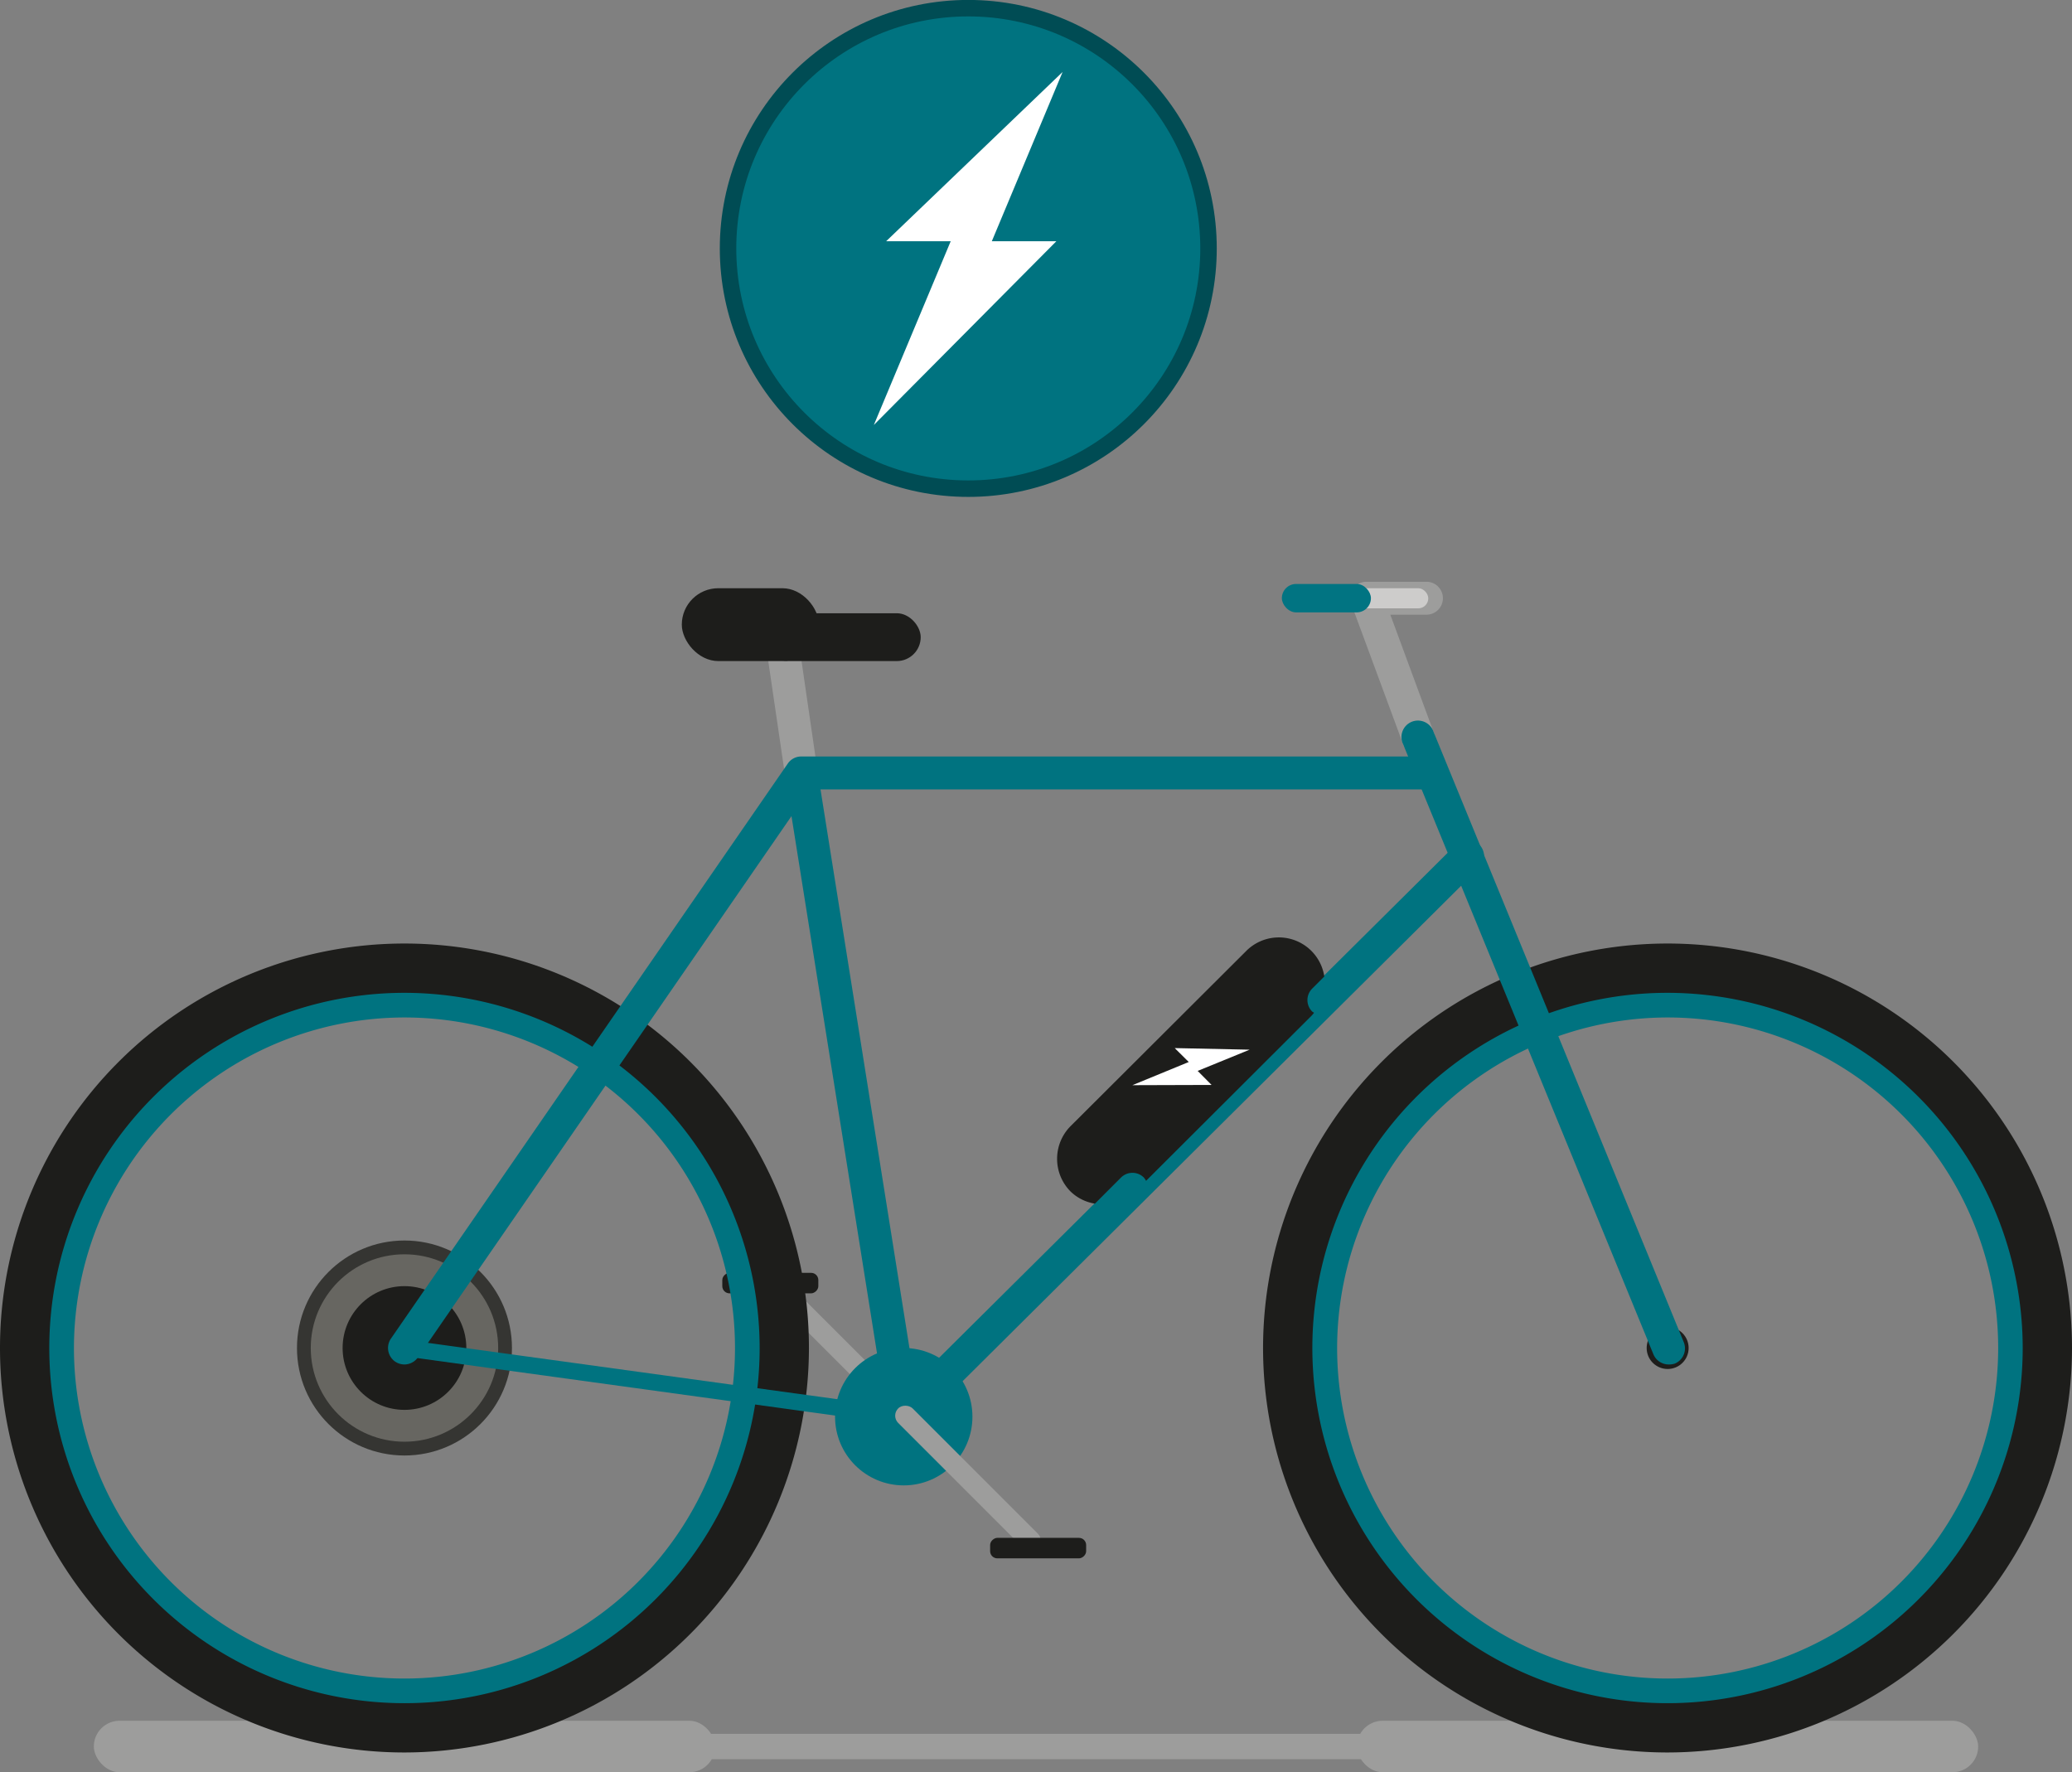 <svg viewBox="0 0 169.82 145.25" xmlns="http://www.w3.org/2000/svg"><rect x="0" y="0" width="169.82" height="145.25" fill="#808080" stroke="none"/><rect fill="#9d9d9c" height="4.22" rx="2.11" width="50.92" x="7.69" y="141.03"/><rect fill="#9d9d9c" height="4.22" rx="2.11" width="50.92" x="111.21" y="141.03"/><rect fill="#9d9d9c" height="2.08" rx="1.04" width="69.54" x="50.31" y="142.1"/><circle cx="33.15" cy="110.48" fill="#353532" r="8.81"/><circle cx="33.15" cy="110.48" fill="#676661" r="7.68"/><rect fill="#1d1d1b" height="7.87" rx=".59" transform="matrix(0 1 -1 0 168.29 42.03)" width="1.68" x="62.29" y="101.22"/><rect fill="#9d9d9c" height="16.19" rx=".84" transform="matrix(-.707 .707 -.707 -.707 196.34 140.44)" width="1.68" x="68.24" y="102.79"/><path d="m65.67 64.7a1.35 1.35 0 0 1 -1.33-1.16l-1.4-9.54a1.35 1.35 0 0 1 2.67-.39l1.39 9.55a1.34 1.34 0 0 1 -1.14 1.52z" fill="#9d9d9c"/><path d="m33.15 83.39a27.09 27.09 0 1 1 -27.09 27.09 27.12 27.12 0 0 1 27.09-27.09m0-4a31.13 31.13 0 1 0 31.12 31.13 31.13 31.13 0 0 0 -31.12-31.17z" fill="#007380"/><path d="m33.15 143.63a33.15 33.15 0 1 1 33.15-33.15 33.19 33.19 0 0 1 -33.15 33.15zm0-62.26a29.11 29.11 0 1 0 29.11 29.11 29.14 29.14 0 0 0 -29.11-29.11z" fill="#1d1d1b"/><circle cx="33.15" cy="110.48" fill="#1d1d1b" r="5.07"/><path d="m136.68 83.39a27.09 27.09 0 1 1 -27.09 27.09 27.12 27.12 0 0 1 27.09-27.09m0-4a31.13 31.13 0 1 0 31.12 31.13 31.13 31.13 0 0 0 -31.12-31.13z" fill="#007380"/><path d="m136.68 143.63a33.15 33.15 0 1 1 33.14-33.15 33.19 33.19 0 0 1 -33.14 33.15zm0-62.26a29.11 29.11 0 1 0 29.1 29.11 29.14 29.14 0 0 0 -29.1-29.11z" fill="#1d1d1b"/><circle cx="136.68" cy="110.48" fill="#1d1d1b" r="1.72"/><g fill="#007380"><path d="m33.15 111.83a1.37 1.37 0 0 1 -.77-.24 1.36 1.36 0 0 1 -.34-1.88l32.52-47.12a1.33 1.33 0 0 1 1.11-.59h51.66a1.35 1.35 0 1 1 0 2.7h-50.95l-32.12 46.54a1.37 1.37 0 0 1 -1.11.59z"/><path d="m74.07 116.78h-.07l-40.93-5.63a.68.68 0 0 1 -.57-.76.69.69 0 0 1 .76-.58l40.92 5.63a.67.67 0 0 1 -.09 1.34z"/><path d="m74.07 117.46a1.35 1.35 0 0 1 -1.33-1.14l-8.4-52.76a1.35 1.35 0 0 1 2.66-.42l8.4 52.76a1.36 1.36 0 0 1 -1.12 1.54z"/><path d="m74.07 117.46a1.38 1.38 0 0 1 -1-.4 1.36 1.36 0 0 1 0-1.91l46.2-45.87a1.35 1.35 0 1 1 1.9 1.91l-46.17 45.88a1.37 1.37 0 0 1 -.93.39z"/></g><path d="m116.29 61.88a1.34 1.34 0 0 1 -1.29-.88l-4.25-11.5a1.35 1.35 0 0 1 2.53-.94l4.24 11.5a1.36 1.36 0 0 1 -1.26 1.82z" fill="#9d9d9c"/><path d="m116.94 50.38h-4.94a1.35 1.35 0 0 1 0-2.7h4.91a1.35 1.35 0 1 1 0 2.7z" fill="#9d9d9c"/><path d="m136.76 111.83a1.36 1.36 0 0 1 -1.25-.84l-20.51-49.99a1.35 1.35 0 1 1 2.5-1l20.5 50a1.35 1.35 0 0 1 -.74 1.76 1.54 1.54 0 0 1 -.5.07z" fill="#007380"/><rect fill="#cdcccb" height="1.65" rx=".82" width="10.11" x="106.95" y="48.21"/><rect fill="#017482" height="2.33" rx="1.17" width="7.3" x="105.06" y="47.86"/><rect fill="#1d1d1b" height="5.97" rx="2.99" width="11.24" x="55.88" y="48.21"/><rect fill="#1d1d1b" height="3.92" rx="1.96" width="12.91" x="62.55" y="50.26"/><circle cx="74.07" cy="116.11" fill="#007380" r="5.63"/><rect fill="#9d9d9c" height="16.19" rx=".84" transform="matrix(.707 -.707 .707 .707 -62.42 91.6)" width="1.68" x="78.51" y="113.06"/><rect fill="#1d1d1b" height="7.87" rx=".59" transform="matrix(0 -1 1 0 -41.79 211.96)" width="1.68" x="84.24" y="122.94"/><path d="m112.53 85.5-1.37-.81" fill="none"/><path d="m107.54 82.9a1.33 1.33 0 0 1 0-1.87l1-1a3.77 3.77 0 0 0 -6.4-2.09l-14.4 14.36a3.8 3.8 0 0 0 0 5.35 3.72 3.72 0 0 0 2 1l2.14-2.14a1.32 1.32 0 0 1 1.87 0 1.59 1.59 0 0 1 .18.27l13.57-13.54a2.31 2.31 0 0 0 .2-.24 1.12 1.12 0 0 1 -.16-.1z" fill="#1d1d1b"/><circle cx="79.36" cy="20.36" fill="#007380" r="19.69" stroke="#004c54" stroke-miterlimit="10" stroke-width="1.35"/><path d="m81.29 19.77h5.29l-14.96 15.06 6.3-15.06h-5.29l14.46-13.87z" fill="#fff"/><path d="m98.16 87.77 1.14 1.15-6.49.02 4.62-1.9-1.15-1.14 6.14.13z" fill="#fff"/></svg>